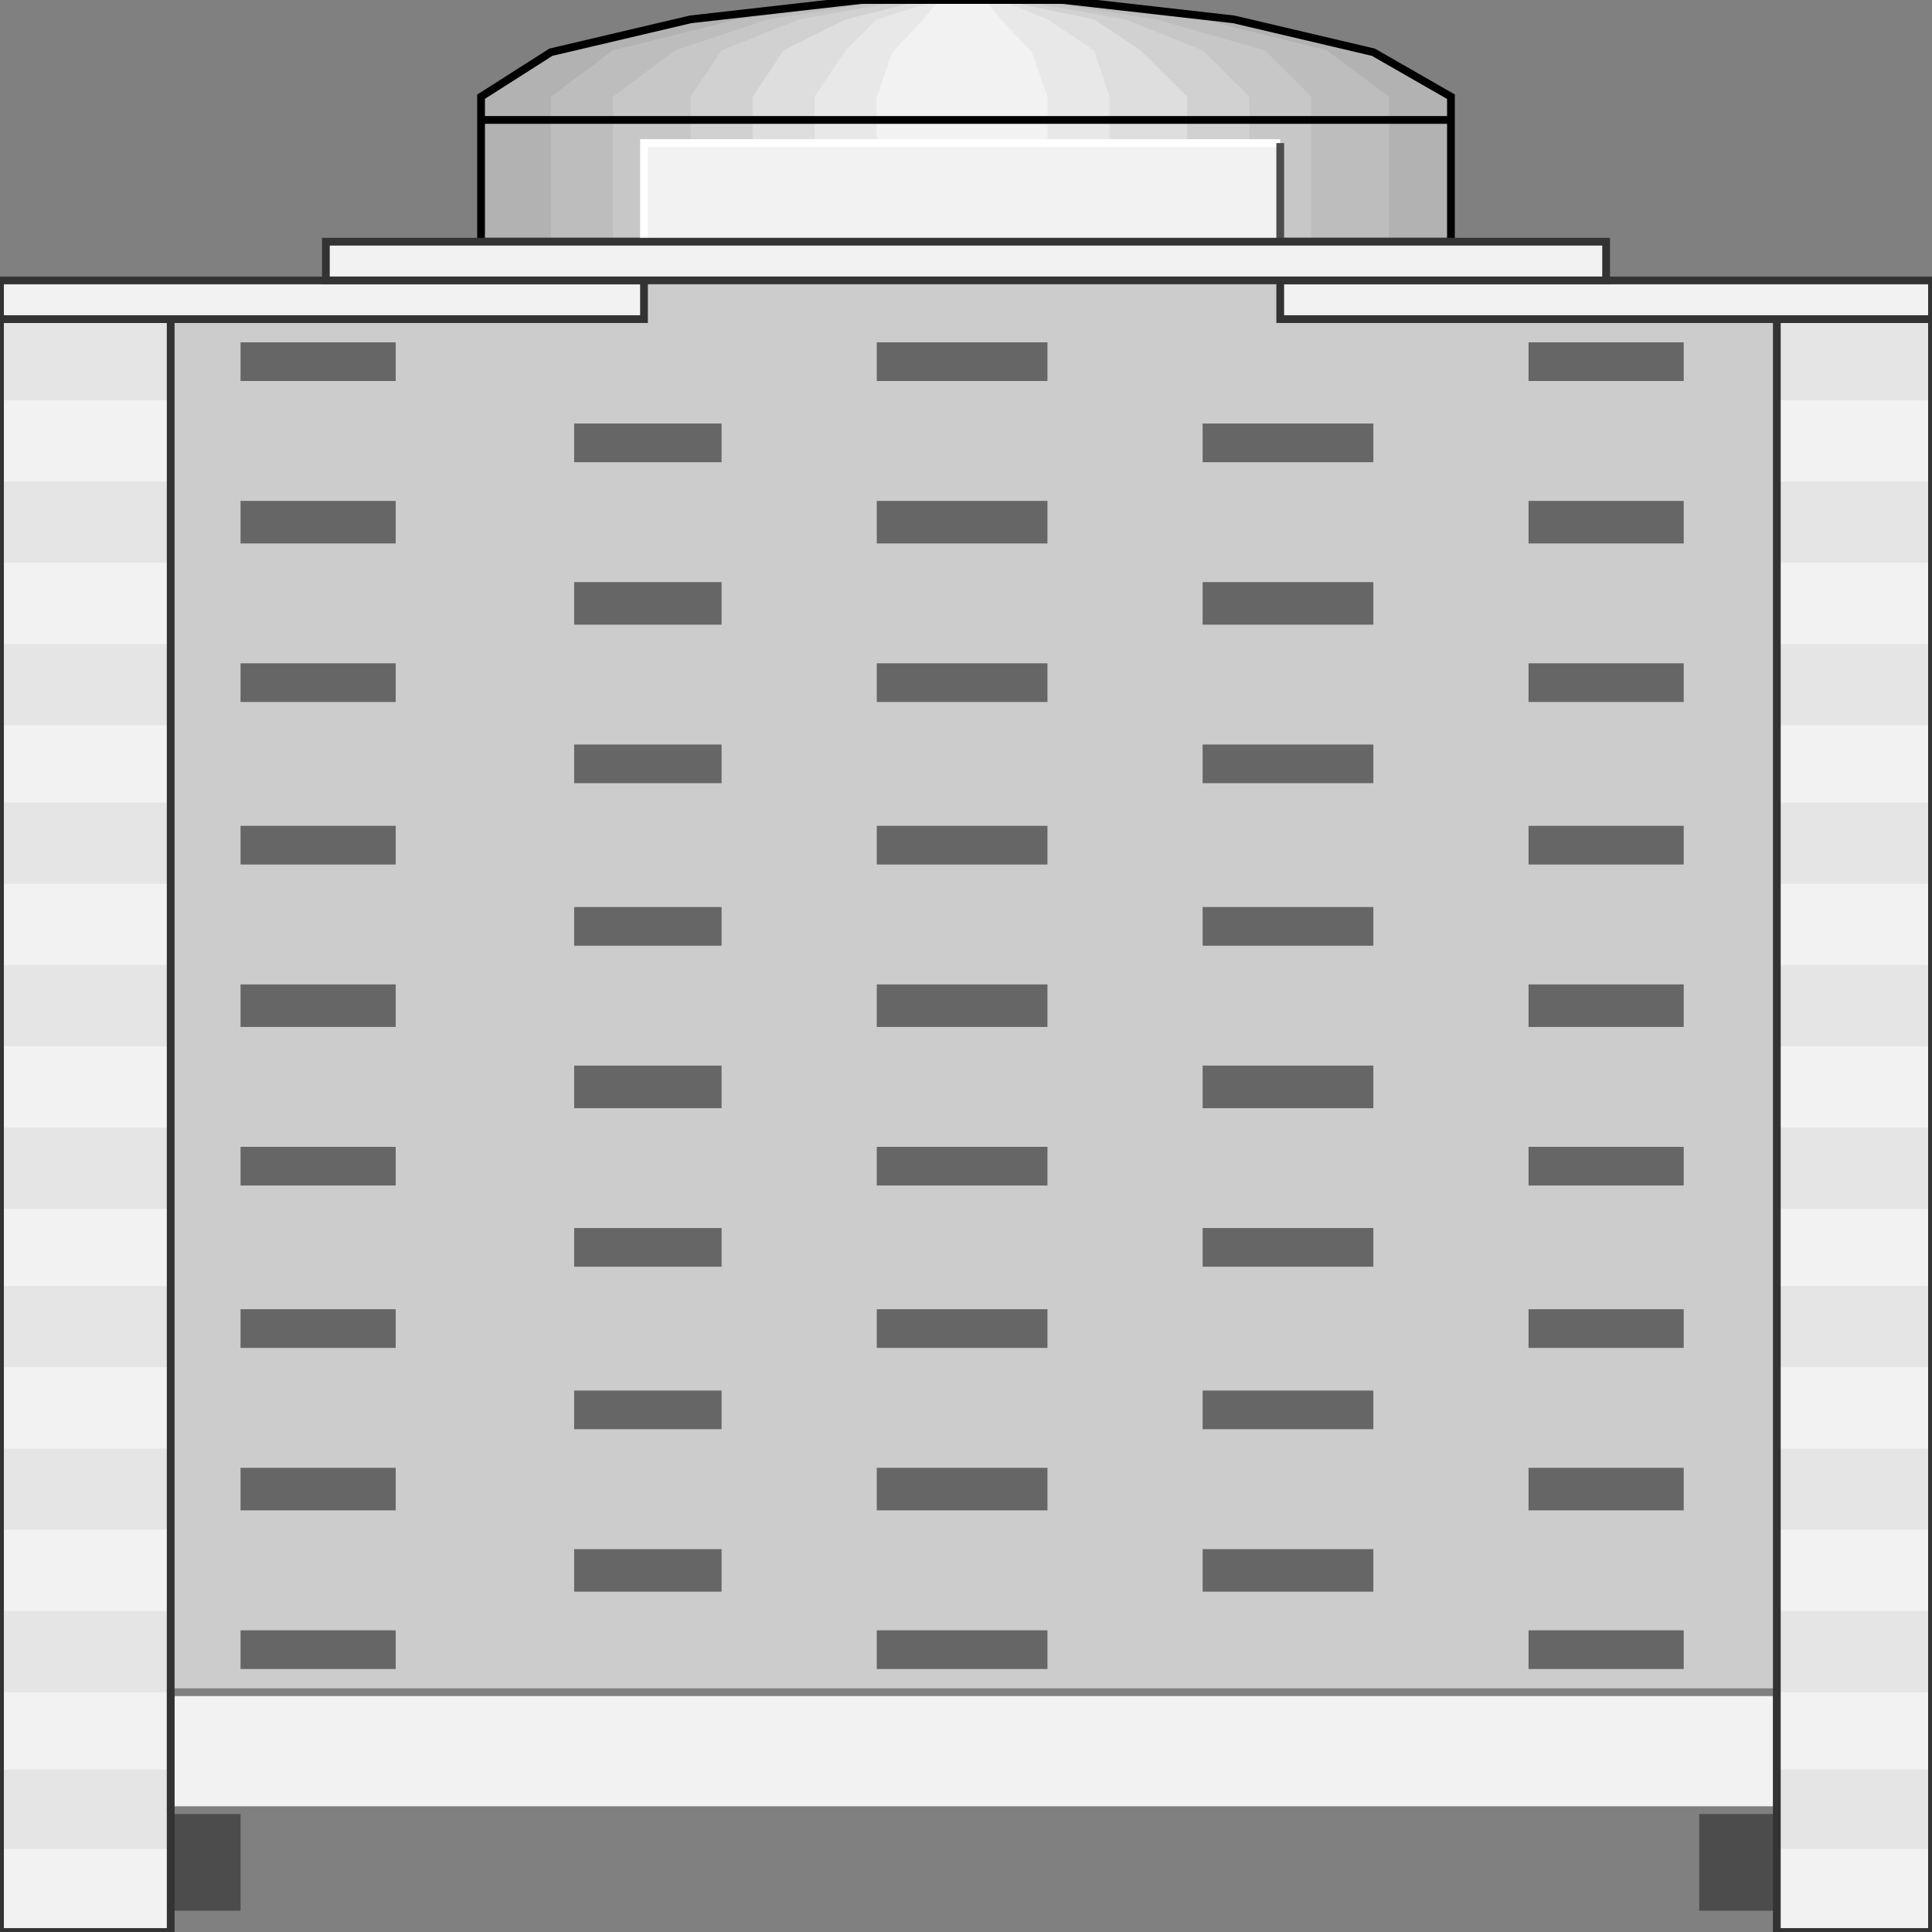 <svg width="150" height="150" viewBox="0 0 150 150" fill="none" xmlns="http://www.w3.org/2000/svg">
<rect x="0" y="0" width="150" height="150" fill="#808080" stroke="none"/>
<g clip-path="url(#clip0_2109_226473)">
<path d="M18.675 140.539H13.253V148.347H18.675V140.539Z" fill="#4C4C4C"/>
<path d="M137.952 140.539H131.928V148.347H137.952V140.539Z" fill="#4C4C4C"/>
<path d="M37.35 18.769V7.508L42.771 4.054L53.615 1.502L66.868 0H82.53L95.783 1.502L106.627 4.054L112.651 7.508V18.769H37.35Z" fill="#B2B2B2"/>
<path d="M42.772 18.468V7.508L47.591 3.904L57.229 1.502L68.073 0H81.326L93.374 1.502L103.012 3.904L107.832 7.508V18.468H42.772Z" fill="#BDBDBD"/>
<path d="M47.591 18.468V7.508L52.41 3.904L59.639 1.502L69.278 0H80.121L89.76 1.502L98.193 3.904L101.808 7.508V18.468H47.591Z" fill="#C7C7C7"/>
<path d="M53.614 18.468V7.508L56.024 3.904L62.048 1.502L70.482 0H78.915L87.349 1.502L93.373 3.904L96.988 7.508V18.468H53.614Z" fill="#D1D1D1"/>
<path d="M58.434 18.468V7.508L60.843 3.904L65.662 1.502L71.687 0H77.711L84.94 1.502L88.554 3.904L92.168 7.508V18.468H58.434Z" fill="#DEDEDE"/>
<path d="M63.253 18.468V7.508L65.663 3.904L68.072 1.502L72.891 0H77.711L81.325 1.502L84.94 3.904L86.144 7.508V18.468H63.253Z" fill="#E8E8E8"/>
<path d="M68.072 18.769V7.508L69.277 4.054L71.687 1.502L72.891 0H76.506L77.711 1.502L80.121 4.054L81.325 7.508V18.769H68.072Z" fill="#F2F2F2"/>
<path d="M37.35 18.769V7.508L42.771 4.054L53.615 1.502L66.868 0H82.53L95.783 1.502L106.627 4.054L112.651 7.508V18.769H37.35Z" stroke="black" stroke-width="0.602"/>
<path d="M37.35 9.312H112.651" stroke="black" stroke-width="0.602"/>
<path d="M99.398 11.109H50V18.767H99.398V11.109Z" fill="#F2F2F2"/>
<path d="M50 18.767V11.109H99.398" stroke="white" stroke-width="0.602"/>
<path d="M99.397 11.109V18.767" stroke="#4C4C4C" stroke-width="0.602"/>
<path d="M137.952 131.383H13.253V21.773H137.952V131.383Z" fill="#CCCCCC"/>
<path d="M0 24.773H13.253V149.999H0V24.773Z" fill="#E5E5E5"/>
<path d="M0 143.547H13.253V150.003H0V143.547Z" fill="#F2F2F2"/>
<path d="M0 131.383H13.253V137.389H0V131.383Z" fill="#F2F2F2"/>
<path d="M0 118.766H13.253V125.072H0V118.766Z" fill="#F2F2F2"/>
<path d="M0 106.156H13.253V112.463H0V106.156Z" fill="#F2F2F2"/>
<path d="M0 93.844H13.253V99.85H0V93.844Z" fill="#F2F2F2"/>
<path d="M0 81.234H13.253V87.541H0V81.234Z" fill="#F2F2F2"/>
<path d="M0 68.617H13.253V74.924H0V68.617Z" fill="#F2F2F2"/>
<path d="M0 56.305H13.253V62.311H0V56.305Z" fill="#F2F2F2"/>
<path d="M0 43.695H13.253V50.002H0V43.695Z" fill="#F2F2F2"/>
<path d="M0 31.078H13.253V37.384H0V31.078Z" fill="#F2F2F2"/>
<path d="M137.952 131.383H13.253V140.542H137.952V131.383Z" fill="#F2F2F2" stroke="#7F7F7F" stroke-width="0.602"/>
<path d="M0 24.773H13.253V149.999H0V24.773Z" stroke="#333333" stroke-width="0.602"/>
<path d="M137.952 24.773H150V149.999H137.952V24.773Z" fill="#E5E5E5"/>
<path d="M137.952 143.547H150V150.003H137.952V143.547Z" fill="#F2F2F2"/>
<path d="M137.952 131.383H150V137.389H137.952V131.383Z" fill="#F2F2F2"/>
<path d="M137.952 118.766H150V125.072H137.952V118.766Z" fill="#F2F2F2"/>
<path d="M137.952 106.156H150V112.463H137.952V106.156Z" fill="#F2F2F2"/>
<path d="M137.952 93.844H150V99.85H137.952V93.844Z" fill="#F2F2F2"/>
<path d="M137.952 81.234H150V87.541H137.952V81.234Z" fill="#F2F2F2"/>
<path d="M137.952 68.617H150V74.924H137.952V68.617Z" fill="#F2F2F2"/>
<path d="M137.952 56.305H150V62.311H137.952V56.305Z" fill="#F2F2F2"/>
<path d="M137.952 43.695H150V50.002H137.952V43.695Z" fill="#F2F2F2"/>
<path d="M137.952 31.078H150V37.384H137.952V31.078Z" fill="#F2F2F2"/>
<path d="M137.952 24.773H150V149.999H137.952V24.773Z" stroke="#333333" stroke-width="0.602"/>
<path d="M50 21.773H0V24.776H50V21.773Z" fill="#F2F2F2" stroke="#333333" stroke-width="0.602"/>
<path d="M150 21.773H99.397V24.776H150V21.773Z" fill="#F2F2F2" stroke="#333333" stroke-width="0.602"/>
<path d="M124.698 18.766H25.301V21.769H124.698V18.766Z" fill="#F2F2F2" stroke="#333333" stroke-width="0.602"/>
<path d="M18.675 126.578H30.723V129.581H18.675V126.578Z" fill="#666666"/>
<path d="M44.578 120.273H56.024V123.577H44.578V120.273Z" fill="#666666"/>
<path d="M68.072 126.578H81.325V129.581H68.072V126.578Z" fill="#666666"/>
<path d="M93.373 120.273H106.626V123.577H93.373V120.273Z" fill="#666666"/>
<path d="M118.675 126.578H130.723V129.581H118.675V126.578Z" fill="#666666"/>
<path d="M18.675 113.961H30.723V117.264H18.675V113.961Z" fill="#666666"/>
<path d="M44.578 107.961H56.024V110.964H44.578V107.961Z" fill="#666666"/>
<path d="M68.072 113.961H81.325V117.264H68.072V113.961Z" fill="#666666"/>
<path d="M93.373 107.961H106.626V110.964H93.373V107.961Z" fill="#666666"/>
<path d="M118.675 113.961H130.723V117.264H118.675V113.961Z" fill="#666666"/>
<path d="M18.675 101.648H30.723V104.651H18.675V101.648Z" fill="#666666"/>
<path d="M44.578 95.344H56.024V98.347H44.578V95.344Z" fill="#666666"/>
<path d="M68.072 101.648H81.325V104.651H68.072V101.648Z" fill="#666666"/>
<path d="M93.373 95.344H106.626V98.347H93.373V95.344Z" fill="#666666"/>
<path d="M118.675 101.648H130.723V104.651H118.675V101.648Z" fill="#666666"/>
<path d="M18.675 89.039H30.723V92.042H18.675V89.039Z" fill="#666666"/>
<path d="M44.578 82.734H56.024V86.038H44.578V82.734Z" fill="#666666"/>
<path d="M68.072 89.039H81.325V92.042H68.072V89.039Z" fill="#666666"/>
<path d="M93.373 82.734H106.626V86.038H93.373V82.734Z" fill="#666666"/>
<path d="M118.675 89.039H130.723V92.042H118.675V89.039Z" fill="#666666"/>
<path d="M18.675 76.43H30.723V79.733H18.675V76.43Z" fill="#666666"/>
<path d="M44.578 70.422H56.024V73.425H44.578V70.422Z" fill="#666666"/>
<path d="M68.072 76.43H81.325V79.733H68.072V76.43Z" fill="#666666"/>
<path d="M93.373 70.422H106.626V73.425H93.373V70.422Z" fill="#666666"/>
<path d="M118.675 76.43H130.723V79.733H118.675V76.43Z" fill="#666666"/>
<path d="M18.675 64.117H30.723V67.12H18.675V64.117Z" fill="#666666"/>
<path d="M44.578 57.805H56.024V60.808H44.578V57.805Z" fill="#666666"/>
<path d="M68.072 64.117H81.325V67.12H68.072V64.117Z" fill="#666666"/>
<path d="M93.373 57.805H106.626V60.808H93.373V57.805Z" fill="#666666"/>
<path d="M118.675 64.117H130.723V67.12H118.675V64.117Z" fill="#666666"/>
<path d="M18.675 51.5H30.723V54.503H18.675V51.5Z" fill="#666666"/>
<path d="M44.578 45.195H56.024V48.499H44.578V45.195Z" fill="#666666"/>
<path d="M68.072 51.5H81.325V54.503H68.072V51.5Z" fill="#666666"/>
<path d="M93.373 45.195H106.626V48.499H93.373V45.195Z" fill="#666666"/>
<path d="M118.675 51.5H130.723V54.503H118.675V51.5Z" fill="#666666"/>
<path d="M18.675 38.891H30.723V42.194H18.675V38.891Z" fill="#666666"/>
<path d="M44.578 32.883H56.024V35.886H44.578V32.883Z" fill="#666666"/>
<path d="M68.072 38.891H81.325V42.194H68.072V38.891Z" fill="#666666"/>
<path d="M93.373 32.883H106.626V35.886H93.373V32.883Z" fill="#666666"/>
<path d="M118.675 38.891H130.723V42.194H118.675V38.891Z" fill="#666666"/>
<path d="M18.675 26.578H30.723V29.581H18.675V26.578Z" fill="#666666"/>
<path d="M68.072 26.578H81.325V29.581H68.072V26.578Z" fill="#666666"/>
<path d="M118.675 26.578H130.723V29.581H118.675V26.578Z" fill="#666666"/>
</g>
<defs>
<clipPath id="clip0_2109_226473">
<rect width="150" height="150" fill="white"/>
</clipPath>
</defs>
</svg>
